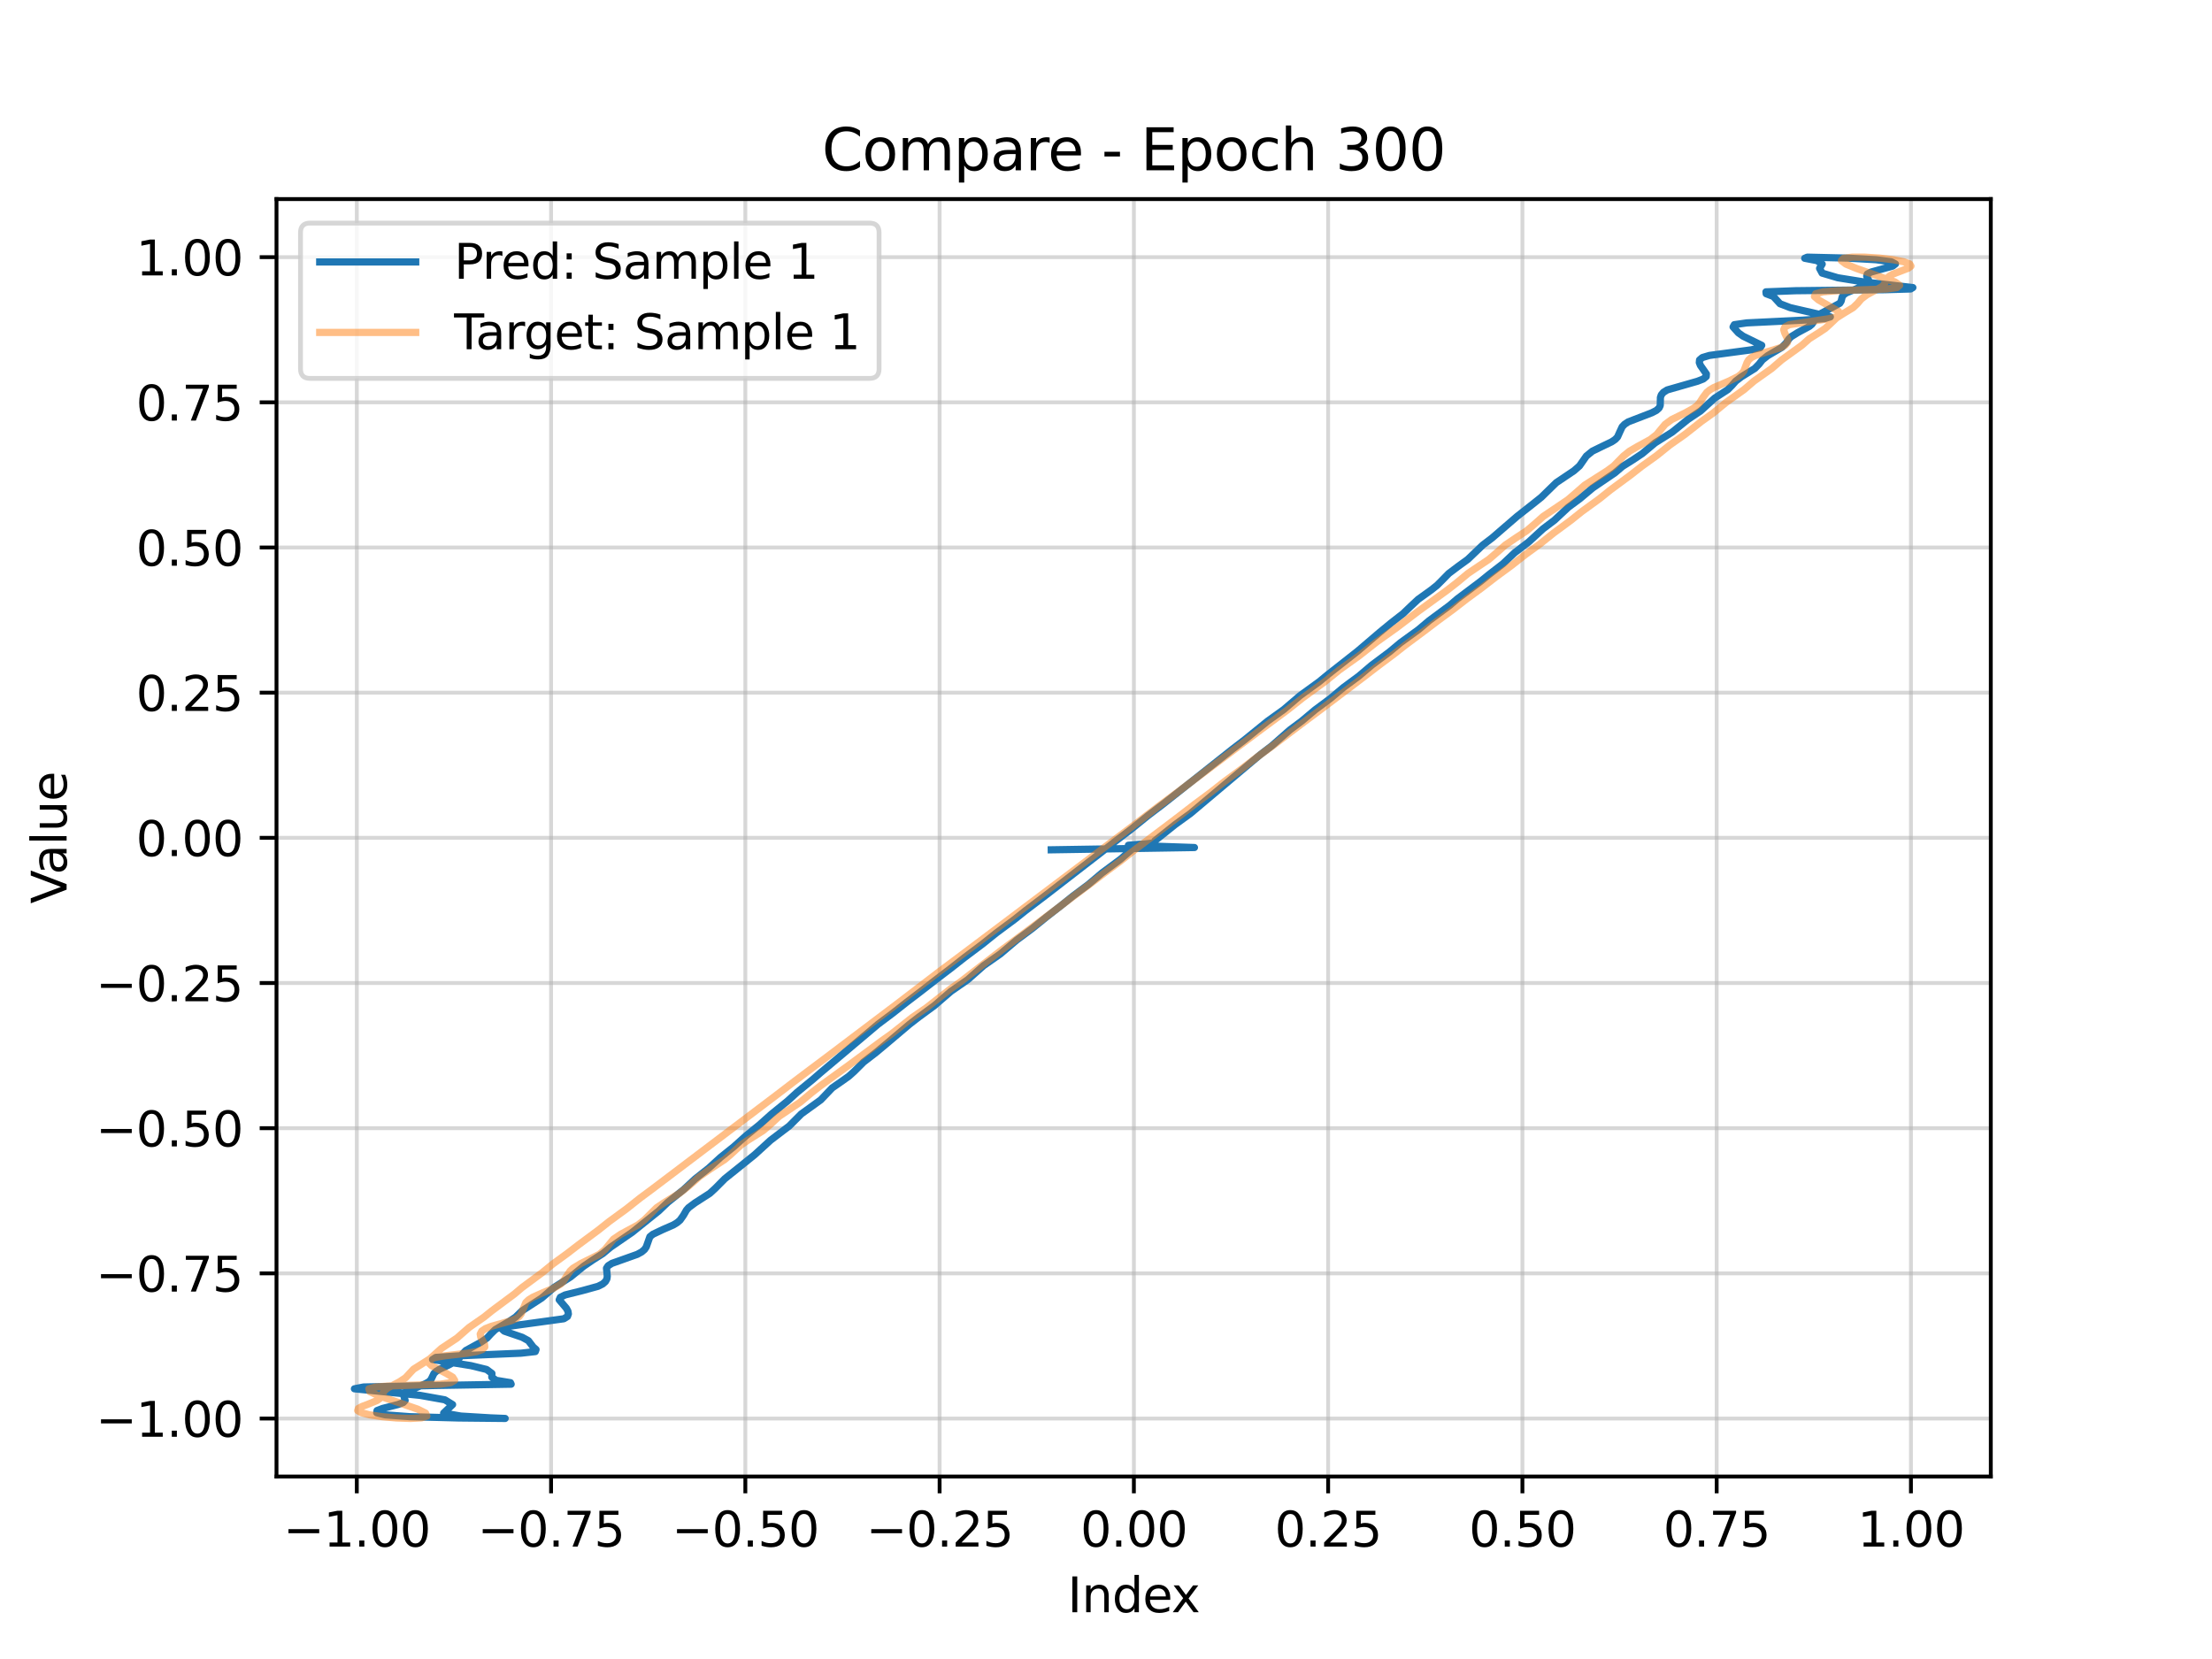 <?xml version="1.0" encoding="utf-8" standalone="no"?>
<!DOCTYPE svg PUBLIC "-//W3C//DTD SVG 1.1//EN"
  "http://www.w3.org/Graphics/SVG/1.1/DTD/svg11.dtd">
<svg xmlns:xlink="http://www.w3.org/1999/xlink" width="460.8pt" height="345.6pt" viewBox="0 0 460.8 345.6" xmlns="http://www.w3.org/2000/svg" version="1.1">
 <defs>
  <style type="text/css">*{stroke-linejoin: round; stroke-linecap: butt}</style>
 </defs>
 <g id="figure_1">
  <g id="patch_1">
   <path d="M 0 345.6 
L 460.8 345.6 
L 460.8 0 
L 0 0 
z
" style="fill: #ffffff"/>
  </g>
  <g id="axes_1">
   <g id="patch_2">
    <path d="M 57.6 307.584 
L 414.72 307.584 
L 414.72 41.472 
L 57.6 41.472 
z
" style="fill: #ffffff"/>
   </g>
   <g id="matplotlib.axis_1">
    <g id="xtick_1">
     <g id="line2d_1">
      <path d="M 74.329 307.584 
L 74.329 41.472 
" clip-path="url(#p2a558cb53e)" style="fill: none; stroke: #b0b0b0; stroke-opacity: 0.5; stroke-width: 0.8; stroke-linecap: square"/>
     </g>
     <g id="line2d_2">
      <defs>
       <path id="m9821b05ee2" d="M 0 0 
L 0 3.5 
" style="stroke: #000000; stroke-width: 0.8"/>
      </defs>
      <g>
       <use xlink:href="#m9821b05ee2" x="74.329" y="307.584" style="stroke: #000000; stroke-width: 0.8"/>
      </g>
     </g>
     <g id="text_1">
      <!-- −1.00 -->
      <g transform="translate(59.006 322.182) scale(0.1 -0.1)">
       <defs>
        <path id="DejaVuSans-2212" d="M 678 2272 
L 4684 2272 
L 4684 1741 
L 678 1741 
L 678 2272 
z
" transform="scale(0.016)"/>
        <path id="DejaVuSans-31" d="M 794 531 
L 1825 531 
L 1825 4091 
L 703 3866 
L 703 4441 
L 1819 4666 
L 2450 4666 
L 2450 531 
L 3481 531 
L 3481 0 
L 794 0 
L 794 531 
z
" transform="scale(0.016)"/>
        <path id="DejaVuSans-2e" d="M 684 794 
L 1344 794 
L 1344 0 
L 684 0 
L 684 794 
z
" transform="scale(0.016)"/>
        <path id="DejaVuSans-30" d="M 2034 4250 
Q 1547 4250 1301 3770 
Q 1056 3291 1056 2328 
Q 1056 1369 1301 889 
Q 1547 409 2034 409 
Q 2525 409 2770 889 
Q 3016 1369 3016 2328 
Q 3016 3291 2770 3770 
Q 2525 4250 2034 4250 
z
M 2034 4750 
Q 2819 4750 3233 4129 
Q 3647 3509 3647 2328 
Q 3647 1150 3233 529 
Q 2819 -91 2034 -91 
Q 1250 -91 836 529 
Q 422 1150 422 2328 
Q 422 3509 836 4129 
Q 1250 4750 2034 4750 
z
" transform="scale(0.016)"/>
       </defs>
       <use xlink:href="#DejaVuSans-2212"/>
       <use xlink:href="#DejaVuSans-31" transform="translate(83.789 0)"/>
       <use xlink:href="#DejaVuSans-2e" transform="translate(147.412 0)"/>
       <use xlink:href="#DejaVuSans-30" transform="translate(179.199 0)"/>
       <use xlink:href="#DejaVuSans-30" transform="translate(242.822 0)"/>
      </g>
     </g>
    </g>
    <g id="xtick_2">
     <g id="line2d_3">
      <path d="M 114.798 307.584 
L 114.798 41.472 
" clip-path="url(#p2a558cb53e)" style="fill: none; stroke: #b0b0b0; stroke-opacity: 0.5; stroke-width: 0.8; stroke-linecap: square"/>
     </g>
     <g id="line2d_4">
      <g>
       <use xlink:href="#m9821b05ee2" x="114.798" y="307.584" style="stroke: #000000; stroke-width: 0.8"/>
      </g>
     </g>
     <g id="text_2">
      <!-- −0.75 -->
      <g transform="translate(99.476 322.182) scale(0.1 -0.1)">
       <defs>
        <path id="DejaVuSans-37" d="M 525 4666 
L 3525 4666 
L 3525 4397 
L 1831 0 
L 1172 0 
L 2766 4134 
L 525 4134 
L 525 4666 
z
" transform="scale(0.016)"/>
        <path id="DejaVuSans-35" d="M 691 4666 
L 3169 4666 
L 3169 4134 
L 1269 4134 
L 1269 2991 
Q 1406 3038 1543 3061 
Q 1681 3084 1819 3084 
Q 2600 3084 3056 2656 
Q 3513 2228 3513 1497 
Q 3513 744 3044 326 
Q 2575 -91 1722 -91 
Q 1428 -91 1123 -41 
Q 819 9 494 109 
L 494 744 
Q 775 591 1075 516 
Q 1375 441 1709 441 
Q 2250 441 2565 725 
Q 2881 1009 2881 1497 
Q 2881 1984 2565 2268 
Q 2250 2553 1709 2553 
Q 1456 2553 1204 2497 
Q 953 2441 691 2322 
L 691 4666 
z
" transform="scale(0.016)"/>
       </defs>
       <use xlink:href="#DejaVuSans-2212"/>
       <use xlink:href="#DejaVuSans-30" transform="translate(83.789 0)"/>
       <use xlink:href="#DejaVuSans-2e" transform="translate(147.412 0)"/>
       <use xlink:href="#DejaVuSans-37" transform="translate(179.199 0)"/>
       <use xlink:href="#DejaVuSans-35" transform="translate(242.822 0)"/>
      </g>
     </g>
    </g>
    <g id="xtick_3">
     <g id="line2d_5">
      <path d="M 155.268 307.584 
L 155.268 41.472 
" clip-path="url(#p2a558cb53e)" style="fill: none; stroke: #b0b0b0; stroke-opacity: 0.5; stroke-width: 0.8; stroke-linecap: square"/>
     </g>
     <g id="line2d_6">
      <g>
       <use xlink:href="#m9821b05ee2" x="155.268" y="307.584" style="stroke: #000000; stroke-width: 0.8"/>
      </g>
     </g>
     <g id="text_3">
      <!-- −0.50 -->
      <g transform="translate(139.945 322.182) scale(0.1 -0.1)">
       <use xlink:href="#DejaVuSans-2212"/>
       <use xlink:href="#DejaVuSans-30" transform="translate(83.789 0)"/>
       <use xlink:href="#DejaVuSans-2e" transform="translate(147.412 0)"/>
       <use xlink:href="#DejaVuSans-35" transform="translate(179.199 0)"/>
       <use xlink:href="#DejaVuSans-30" transform="translate(242.822 0)"/>
      </g>
     </g>
    </g>
    <g id="xtick_4">
     <g id="line2d_7">
      <path d="M 195.737 307.584 
L 195.737 41.472 
" clip-path="url(#p2a558cb53e)" style="fill: none; stroke: #b0b0b0; stroke-opacity: 0.5; stroke-width: 0.8; stroke-linecap: square"/>
     </g>
     <g id="line2d_8">
      <g>
       <use xlink:href="#m9821b05ee2" x="195.737" y="307.584" style="stroke: #000000; stroke-width: 0.8"/>
      </g>
     </g>
     <g id="text_4">
      <!-- −0.25 -->
      <g transform="translate(180.415 322.182) scale(0.1 -0.1)">
       <defs>
        <path id="DejaVuSans-32" d="M 1228 531 
L 3431 531 
L 3431 0 
L 469 0 
L 469 531 
Q 828 903 1448 1529 
Q 2069 2156 2228 2338 
Q 2531 2678 2651 2914 
Q 2772 3150 2772 3378 
Q 2772 3750 2511 3984 
Q 2250 4219 1831 4219 
Q 1534 4219 1204 4116 
Q 875 4013 500 3803 
L 500 4441 
Q 881 4594 1212 4672 
Q 1544 4750 1819 4750 
Q 2544 4750 2975 4387 
Q 3406 4025 3406 3419 
Q 3406 3131 3298 2873 
Q 3191 2616 2906 2266 
Q 2828 2175 2409 1742 
Q 1991 1309 1228 531 
z
" transform="scale(0.016)"/>
       </defs>
       <use xlink:href="#DejaVuSans-2212"/>
       <use xlink:href="#DejaVuSans-30" transform="translate(83.789 0)"/>
       <use xlink:href="#DejaVuSans-2e" transform="translate(147.412 0)"/>
       <use xlink:href="#DejaVuSans-32" transform="translate(179.199 0)"/>
       <use xlink:href="#DejaVuSans-35" transform="translate(242.822 0)"/>
      </g>
     </g>
    </g>
    <g id="xtick_5">
     <g id="line2d_9">
      <path d="M 236.207 307.584 
L 236.207 41.472 
" clip-path="url(#p2a558cb53e)" style="fill: none; stroke: #b0b0b0; stroke-opacity: 0.5; stroke-width: 0.8; stroke-linecap: square"/>
     </g>
     <g id="line2d_10">
      <g>
       <use xlink:href="#m9821b05ee2" x="236.207" y="307.584" style="stroke: #000000; stroke-width: 0.8"/>
      </g>
     </g>
     <g id="text_5">
      <!-- 0.00 -->
      <g transform="translate(225.074 322.182) scale(0.1 -0.1)">
       <use xlink:href="#DejaVuSans-30"/>
       <use xlink:href="#DejaVuSans-2e" transform="translate(63.623 0)"/>
       <use xlink:href="#DejaVuSans-30" transform="translate(95.41 0)"/>
       <use xlink:href="#DejaVuSans-30" transform="translate(159.033 0)"/>
      </g>
     </g>
    </g>
    <g id="xtick_6">
     <g id="line2d_11">
      <path d="M 276.676 307.584 
L 276.676 41.472 
" clip-path="url(#p2a558cb53e)" style="fill: none; stroke: #b0b0b0; stroke-opacity: 0.5; stroke-width: 0.8; stroke-linecap: square"/>
     </g>
     <g id="line2d_12">
      <g>
       <use xlink:href="#m9821b05ee2" x="276.676" y="307.584" style="stroke: #000000; stroke-width: 0.8"/>
      </g>
     </g>
     <g id="text_6">
      <!-- 0.25 -->
      <g transform="translate(265.543 322.182) scale(0.1 -0.1)">
       <use xlink:href="#DejaVuSans-30"/>
       <use xlink:href="#DejaVuSans-2e" transform="translate(63.623 0)"/>
       <use xlink:href="#DejaVuSans-32" transform="translate(95.41 0)"/>
       <use xlink:href="#DejaVuSans-35" transform="translate(159.033 0)"/>
      </g>
     </g>
    </g>
    <g id="xtick_7">
     <g id="line2d_13">
      <path d="M 317.146 307.584 
L 317.146 41.472 
" clip-path="url(#p2a558cb53e)" style="fill: none; stroke: #b0b0b0; stroke-opacity: 0.5; stroke-width: 0.8; stroke-linecap: square"/>
     </g>
     <g id="line2d_14">
      <g>
       <use xlink:href="#m9821b05ee2" x="317.146" y="307.584" style="stroke: #000000; stroke-width: 0.8"/>
      </g>
     </g>
     <g id="text_7">
      <!-- 0.50 -->
      <g transform="translate(306.013 322.182) scale(0.1 -0.1)">
       <use xlink:href="#DejaVuSans-30"/>
       <use xlink:href="#DejaVuSans-2e" transform="translate(63.623 0)"/>
       <use xlink:href="#DejaVuSans-35" transform="translate(95.41 0)"/>
       <use xlink:href="#DejaVuSans-30" transform="translate(159.033 0)"/>
      </g>
     </g>
    </g>
    <g id="xtick_8">
     <g id="line2d_15">
      <path d="M 357.615 307.584 
L 357.615 41.472 
" clip-path="url(#p2a558cb53e)" style="fill: none; stroke: #b0b0b0; stroke-opacity: 0.5; stroke-width: 0.8; stroke-linecap: square"/>
     </g>
     <g id="line2d_16">
      <g>
       <use xlink:href="#m9821b05ee2" x="357.615" y="307.584" style="stroke: #000000; stroke-width: 0.8"/>
      </g>
     </g>
     <g id="text_8">
      <!-- 0.75 -->
      <g transform="translate(346.482 322.182) scale(0.1 -0.1)">
       <use xlink:href="#DejaVuSans-30"/>
       <use xlink:href="#DejaVuSans-2e" transform="translate(63.623 0)"/>
       <use xlink:href="#DejaVuSans-37" transform="translate(95.41 0)"/>
       <use xlink:href="#DejaVuSans-35" transform="translate(159.033 0)"/>
      </g>
     </g>
    </g>
    <g id="xtick_9">
     <g id="line2d_17">
      <path d="M 398.085 307.584 
L 398.085 41.472 
" clip-path="url(#p2a558cb53e)" style="fill: none; stroke: #b0b0b0; stroke-opacity: 0.5; stroke-width: 0.8; stroke-linecap: square"/>
     </g>
     <g id="line2d_18">
      <g>
       <use xlink:href="#m9821b05ee2" x="398.085" y="307.584" style="stroke: #000000; stroke-width: 0.8"/>
      </g>
     </g>
     <g id="text_9">
      <!-- 1.00 -->
      <g transform="translate(386.952 322.182) scale(0.1 -0.1)">
       <use xlink:href="#DejaVuSans-31"/>
       <use xlink:href="#DejaVuSans-2e" transform="translate(63.623 0)"/>
       <use xlink:href="#DejaVuSans-30" transform="translate(95.41 0)"/>
       <use xlink:href="#DejaVuSans-30" transform="translate(159.033 0)"/>
      </g>
     </g>
    </g>
    <g id="text_10">
     <!-- Index -->
     <g transform="translate(222.394 335.861) scale(0.1 -0.1)">
      <defs>
       <path id="DejaVuSans-49" d="M 628 4666 
L 1259 4666 
L 1259 0 
L 628 0 
L 628 4666 
z
" transform="scale(0.016)"/>
       <path id="DejaVuSans-6e" d="M 3513 2113 
L 3513 0 
L 2938 0 
L 2938 2094 
Q 2938 2591 2744 2837 
Q 2550 3084 2163 3084 
Q 1697 3084 1428 2787 
Q 1159 2491 1159 1978 
L 1159 0 
L 581 0 
L 581 3500 
L 1159 3500 
L 1159 2956 
Q 1366 3272 1645 3428 
Q 1925 3584 2291 3584 
Q 2894 3584 3203 3211 
Q 3513 2838 3513 2113 
z
" transform="scale(0.016)"/>
       <path id="DejaVuSans-64" d="M 2906 2969 
L 2906 4863 
L 3481 4863 
L 3481 0 
L 2906 0 
L 2906 525 
Q 2725 213 2448 61 
Q 2172 -91 1784 -91 
Q 1150 -91 751 415 
Q 353 922 353 1747 
Q 353 2572 751 3078 
Q 1150 3584 1784 3584 
Q 2172 3584 2448 3432 
Q 2725 3281 2906 2969 
z
M 947 1747 
Q 947 1113 1208 752 
Q 1469 391 1925 391 
Q 2381 391 2643 752 
Q 2906 1113 2906 1747 
Q 2906 2381 2643 2742 
Q 2381 3103 1925 3103 
Q 1469 3103 1208 2742 
Q 947 2381 947 1747 
z
" transform="scale(0.016)"/>
       <path id="DejaVuSans-65" d="M 3597 1894 
L 3597 1613 
L 953 1613 
Q 991 1019 1311 708 
Q 1631 397 2203 397 
Q 2534 397 2845 478 
Q 3156 559 3463 722 
L 3463 178 
Q 3153 47 2828 -22 
Q 2503 -91 2169 -91 
Q 1331 -91 842 396 
Q 353 884 353 1716 
Q 353 2575 817 3079 
Q 1281 3584 2069 3584 
Q 2775 3584 3186 3129 
Q 3597 2675 3597 1894 
z
M 3022 2063 
Q 3016 2534 2758 2815 
Q 2500 3097 2075 3097 
Q 1594 3097 1305 2825 
Q 1016 2553 972 2059 
L 3022 2063 
z
" transform="scale(0.016)"/>
       <path id="DejaVuSans-78" d="M 3513 3500 
L 2247 1797 
L 3578 0 
L 2900 0 
L 1881 1375 
L 863 0 
L 184 0 
L 1544 1831 
L 300 3500 
L 978 3500 
L 1906 2253 
L 2834 3500 
L 3513 3500 
z
" transform="scale(0.016)"/>
      </defs>
      <use xlink:href="#DejaVuSans-49"/>
      <use xlink:href="#DejaVuSans-6e" transform="translate(29.492 0)"/>
      <use xlink:href="#DejaVuSans-64" transform="translate(92.871 0)"/>
      <use xlink:href="#DejaVuSans-65" transform="translate(156.348 0)"/>
      <use xlink:href="#DejaVuSans-78" transform="translate(216.121 0)"/>
     </g>
    </g>
   </g>
   <g id="matplotlib.axis_2">
    <g id="ytick_1">
     <g id="line2d_19">
      <path d="M 57.6 295.506 
L 414.72 295.506 
" clip-path="url(#p2a558cb53e)" style="fill: none; stroke: #b0b0b0; stroke-opacity: 0.5; stroke-width: 0.8; stroke-linecap: square"/>
     </g>
     <g id="line2d_20">
      <defs>
       <path id="m2e97cf28c1" d="M 0 0 
L -3.5 0 
" style="stroke: #000000; stroke-width: 0.8"/>
      </defs>
      <g>
       <use xlink:href="#m2e97cf28c1" x="57.6" y="295.506" style="stroke: #000000; stroke-width: 0.8"/>
      </g>
     </g>
     <g id="text_11">
      <!-- −1.00 -->
      <g transform="translate(19.955 299.305) scale(0.1 -0.1)">
       <use xlink:href="#DejaVuSans-2212"/>
       <use xlink:href="#DejaVuSans-31" transform="translate(83.789 0)"/>
       <use xlink:href="#DejaVuSans-2e" transform="translate(147.412 0)"/>
       <use xlink:href="#DejaVuSans-30" transform="translate(179.199 0)"/>
       <use xlink:href="#DejaVuSans-30" transform="translate(242.822 0)"/>
      </g>
     </g>
    </g>
    <g id="ytick_2">
     <g id="line2d_21">
      <path d="M 57.6 265.263 
L 414.72 265.263 
" clip-path="url(#p2a558cb53e)" style="fill: none; stroke: #b0b0b0; stroke-opacity: 0.5; stroke-width: 0.8; stroke-linecap: square"/>
     </g>
     <g id="line2d_22">
      <g>
       <use xlink:href="#m2e97cf28c1" x="57.6" y="265.263" style="stroke: #000000; stroke-width: 0.8"/>
      </g>
     </g>
     <g id="text_12">
      <!-- −0.75 -->
      <g transform="translate(19.955 269.063) scale(0.1 -0.1)">
       <use xlink:href="#DejaVuSans-2212"/>
       <use xlink:href="#DejaVuSans-30" transform="translate(83.789 0)"/>
       <use xlink:href="#DejaVuSans-2e" transform="translate(147.412 0)"/>
       <use xlink:href="#DejaVuSans-37" transform="translate(179.199 0)"/>
       <use xlink:href="#DejaVuSans-35" transform="translate(242.822 0)"/>
      </g>
     </g>
    </g>
    <g id="ytick_3">
     <g id="line2d_23">
      <path d="M 57.6 235.021 
L 414.72 235.021 
" clip-path="url(#p2a558cb53e)" style="fill: none; stroke: #b0b0b0; stroke-opacity: 0.5; stroke-width: 0.8; stroke-linecap: square"/>
     </g>
     <g id="line2d_24">
      <g>
       <use xlink:href="#m2e97cf28c1" x="57.6" y="235.021" style="stroke: #000000; stroke-width: 0.8"/>
      </g>
     </g>
     <g id="text_13">
      <!-- −0.50 -->
      <g transform="translate(19.955 238.82) scale(0.1 -0.1)">
       <use xlink:href="#DejaVuSans-2212"/>
       <use xlink:href="#DejaVuSans-30" transform="translate(83.789 0)"/>
       <use xlink:href="#DejaVuSans-2e" transform="translate(147.412 0)"/>
       <use xlink:href="#DejaVuSans-35" transform="translate(179.199 0)"/>
       <use xlink:href="#DejaVuSans-30" transform="translate(242.822 0)"/>
      </g>
     </g>
    </g>
    <g id="ytick_4">
     <g id="line2d_25">
      <path d="M 57.6 204.779 
L 414.72 204.779 
" clip-path="url(#p2a558cb53e)" style="fill: none; stroke: #b0b0b0; stroke-opacity: 0.5; stroke-width: 0.8; stroke-linecap: square"/>
     </g>
     <g id="line2d_26">
      <g>
       <use xlink:href="#m2e97cf28c1" x="57.6" y="204.779" style="stroke: #000000; stroke-width: 0.8"/>
      </g>
     </g>
     <g id="text_14">
      <!-- −0.25 -->
      <g transform="translate(19.955 208.578) scale(0.1 -0.1)">
       <use xlink:href="#DejaVuSans-2212"/>
       <use xlink:href="#DejaVuSans-30" transform="translate(83.789 0)"/>
       <use xlink:href="#DejaVuSans-2e" transform="translate(147.412 0)"/>
       <use xlink:href="#DejaVuSans-32" transform="translate(179.199 0)"/>
       <use xlink:href="#DejaVuSans-35" transform="translate(242.822 0)"/>
      </g>
     </g>
    </g>
    <g id="ytick_5">
     <g id="line2d_27">
      <path d="M 57.6 174.537 
L 414.72 174.537 
" clip-path="url(#p2a558cb53e)" style="fill: none; stroke: #b0b0b0; stroke-opacity: 0.5; stroke-width: 0.8; stroke-linecap: square"/>
     </g>
     <g id="line2d_28">
      <g>
       <use xlink:href="#m2e97cf28c1" x="57.6" y="174.537" style="stroke: #000000; stroke-width: 0.8"/>
      </g>
     </g>
     <g id="text_15">
      <!-- 0.00 -->
      <g transform="translate(28.334 178.336) scale(0.1 -0.1)">
       <use xlink:href="#DejaVuSans-30"/>
       <use xlink:href="#DejaVuSans-2e" transform="translate(63.623 0)"/>
       <use xlink:href="#DejaVuSans-30" transform="translate(95.41 0)"/>
       <use xlink:href="#DejaVuSans-30" transform="translate(159.033 0)"/>
      </g>
     </g>
    </g>
    <g id="ytick_6">
     <g id="line2d_29">
      <path d="M 57.6 144.295 
L 414.72 144.295 
" clip-path="url(#p2a558cb53e)" style="fill: none; stroke: #b0b0b0; stroke-opacity: 0.5; stroke-width: 0.8; stroke-linecap: square"/>
     </g>
     <g id="line2d_30">
      <g>
       <use xlink:href="#m2e97cf28c1" x="57.6" y="144.295" style="stroke: #000000; stroke-width: 0.8"/>
      </g>
     </g>
     <g id="text_16">
      <!-- 0.25 -->
      <g transform="translate(28.334 148.094) scale(0.1 -0.1)">
       <use xlink:href="#DejaVuSans-30"/>
       <use xlink:href="#DejaVuSans-2e" transform="translate(63.623 0)"/>
       <use xlink:href="#DejaVuSans-32" transform="translate(95.41 0)"/>
       <use xlink:href="#DejaVuSans-35" transform="translate(159.033 0)"/>
      </g>
     </g>
    </g>
    <g id="ytick_7">
     <g id="line2d_31">
      <path d="M 57.6 114.052 
L 414.72 114.052 
" clip-path="url(#p2a558cb53e)" style="fill: none; stroke: #b0b0b0; stroke-opacity: 0.5; stroke-width: 0.8; stroke-linecap: square"/>
     </g>
     <g id="line2d_32">
      <g>
       <use xlink:href="#m2e97cf28c1" x="57.6" y="114.052" style="stroke: #000000; stroke-width: 0.8"/>
      </g>
     </g>
     <g id="text_17">
      <!-- 0.50 -->
      <g transform="translate(28.334 117.852) scale(0.1 -0.1)">
       <use xlink:href="#DejaVuSans-30"/>
       <use xlink:href="#DejaVuSans-2e" transform="translate(63.623 0)"/>
       <use xlink:href="#DejaVuSans-35" transform="translate(95.41 0)"/>
       <use xlink:href="#DejaVuSans-30" transform="translate(159.033 0)"/>
      </g>
     </g>
    </g>
    <g id="ytick_8">
     <g id="line2d_33">
      <path d="M 57.6 83.81 
L 414.72 83.81 
" clip-path="url(#p2a558cb53e)" style="fill: none; stroke: #b0b0b0; stroke-opacity: 0.5; stroke-width: 0.8; stroke-linecap: square"/>
     </g>
     <g id="line2d_34">
      <g>
       <use xlink:href="#m2e97cf28c1" x="57.6" y="83.81" style="stroke: #000000; stroke-width: 0.8"/>
      </g>
     </g>
     <g id="text_18">
      <!-- 0.75 -->
      <g transform="translate(28.334 87.609) scale(0.1 -0.1)">
       <use xlink:href="#DejaVuSans-30"/>
       <use xlink:href="#DejaVuSans-2e" transform="translate(63.623 0)"/>
       <use xlink:href="#DejaVuSans-37" transform="translate(95.41 0)"/>
       <use xlink:href="#DejaVuSans-35" transform="translate(159.033 0)"/>
      </g>
     </g>
    </g>
    <g id="ytick_9">
     <g id="line2d_35">
      <path d="M 57.6 53.568 
L 414.72 53.568 
" clip-path="url(#p2a558cb53e)" style="fill: none; stroke: #b0b0b0; stroke-opacity: 0.5; stroke-width: 0.8; stroke-linecap: square"/>
     </g>
     <g id="line2d_36">
      <g>
       <use xlink:href="#m2e97cf28c1" x="57.6" y="53.568" style="stroke: #000000; stroke-width: 0.8"/>
      </g>
     </g>
     <g id="text_19">
      <!-- 1.00 -->
      <g transform="translate(28.334 57.367) scale(0.1 -0.1)">
       <use xlink:href="#DejaVuSans-31"/>
       <use xlink:href="#DejaVuSans-2e" transform="translate(63.623 0)"/>
       <use xlink:href="#DejaVuSans-30" transform="translate(95.41 0)"/>
       <use xlink:href="#DejaVuSans-30" transform="translate(159.033 0)"/>
      </g>
     </g>
    </g>
    <g id="text_20">
     <!-- Value -->
     <g transform="translate(13.875 188.259) rotate(-90) scale(0.1 -0.1)">
      <defs>
       <path id="DejaVuSans-56" d="M 1831 0 
L 50 4666 
L 709 4666 
L 2188 738 
L 3669 4666 
L 4325 4666 
L 2547 0 
L 1831 0 
z
" transform="scale(0.016)"/>
       <path id="DejaVuSans-61" d="M 2194 1759 
Q 1497 1759 1228 1600 
Q 959 1441 959 1056 
Q 959 750 1161 570 
Q 1363 391 1709 391 
Q 2188 391 2477 730 
Q 2766 1069 2766 1631 
L 2766 1759 
L 2194 1759 
z
M 3341 1997 
L 3341 0 
L 2766 0 
L 2766 531 
Q 2569 213 2275 61 
Q 1981 -91 1556 -91 
Q 1019 -91 701 211 
Q 384 513 384 1019 
Q 384 1609 779 1909 
Q 1175 2209 1959 2209 
L 2766 2209 
L 2766 2266 
Q 2766 2663 2505 2880 
Q 2244 3097 1772 3097 
Q 1472 3097 1187 3025 
Q 903 2953 641 2809 
L 641 3341 
Q 956 3463 1253 3523 
Q 1550 3584 1831 3584 
Q 2591 3584 2966 3190 
Q 3341 2797 3341 1997 
z
" transform="scale(0.016)"/>
       <path id="DejaVuSans-6c" d="M 603 4863 
L 1178 4863 
L 1178 0 
L 603 0 
L 603 4863 
z
" transform="scale(0.016)"/>
       <path id="DejaVuSans-75" d="M 544 1381 
L 544 3500 
L 1119 3500 
L 1119 1403 
Q 1119 906 1312 657 
Q 1506 409 1894 409 
Q 2359 409 2629 706 
Q 2900 1003 2900 1516 
L 2900 3500 
L 3475 3500 
L 3475 0 
L 2900 0 
L 2900 538 
Q 2691 219 2414 64 
Q 2138 -91 1772 -91 
Q 1169 -91 856 284 
Q 544 659 544 1381 
z
M 1991 3584 
L 1991 3584 
z
" transform="scale(0.016)"/>
      </defs>
      <use xlink:href="#DejaVuSans-56"/>
      <use xlink:href="#DejaVuSans-61" transform="translate(60.658 0)"/>
      <use xlink:href="#DejaVuSans-6c" transform="translate(121.938 0)"/>
      <use xlink:href="#DejaVuSans-75" transform="translate(149.721 0)"/>
      <use xlink:href="#DejaVuSans-65" transform="translate(213.1 0)"/>
     </g>
    </g>
   </g>
   <g id="line2d_37">
    <path d="M 218.994 177.03 
L 248.822 176.555 
L 235.061 176.082 
L 240.524 175.608 
L 240.59 175.133 
L 242.392 173.703 
L 244.761 171.803 
L 248.018 169.438 
L 260.856 158.617 
L 262.531 157.217 
L 264.966 155.35 
L 268.682 152.074 
L 271.184 150.205 
L 273.969 147.866 
L 277.109 145.533 
L 279.89 143.199 
L 283.04 140.874 
L 285.778 138.549 
L 289.492 135.772 
L 291.703 133.923 
L 295.502 131.161 
L 297.679 129.32 
L 302.008 126.11 
L 303.62 124.735 
L 308.484 121.078 
L 310.161 119.711 
L 313.102 117.437 
L 315.51 115.16 
L 318.462 112.897 
L 321.42 110.182 
L 323.804 108.38 
L 326.7 105.677 
L 329.123 103.886 
L 331.803 101.637 
L 336.405 98.509 
L 337.987 97.166 
L 340.104 95.838 
L 342.112 94.498 
L 344.786 92.264 
L 348.312 90.047 
L 351.628 87.375 
L 354.27 85.602 
L 357.201 82.936 
L 359.928 81.17 
L 360.811 80.275 
L 361.594 79.385 
L 362.737 78.509 
L 365.565 76.753 
L 366.437 75.86 
L 367.134 74.974 
L 368.227 74.103 
L 371.2 72.361 
L 372.067 71.47 
L 372.679 70.585 
L 373.113 70.15 
L 374.499 69.29 
L 376.928 67.989 
L 377.458 67.546 
L 378.047 66.655 
L 378.284 66.215 
L 378.652 65.781 
L 379.243 65.354 
L 383.252 63.192 
L 383.539 62.745 
L 383.759 61.86 
L 384.033 61.43 
L 384.631 61.007 
L 386.705 60.169 
L 388.686 59.302 
L 389.188 58.854 
L 389.288 58.401 
L 388.865 57.515 
L 388.987 57.092 
L 389.748 56.682 
L 394.285 55.43 
L 394.854 54.981 
L 393.991 54.529 
L 390.838 54.109 
L 384.947 53.769 
L 376.496 53.568 
L 375.953 53.805 
L 378.524 54.296 
L 379.597 55.017 
L 379.051 55.912 
L 379.581 56.895 
L 382.853 57.866 
L 388.272 58.732 
L 398.487 59.907 
L 398.019 60.198 
L 392.716 60.348 
L 374.014 60.562 
L 367.879 60.796 
L 367.926 61.191 
L 369.424 61.759 
L 370.814 63.276 
L 372.946 64.091 
L 381.297 66.006 
L 380.041 66.393 
L 375.578 66.694 
L 363.881 67.263 
L 361.289 67.636 
L 361.031 68.11 
L 362.139 69.339 
L 363.114 70.031 
L 367.003 71.937 
L 366.687 72.435 
L 364.877 72.868 
L 356.108 74.042 
L 354.627 74.485 
L 354.047 74.982 
L 353.996 75.531 
L 354.226 76.117 
L 355.471 77.902 
L 355.433 78.446 
L 354.825 78.951 
L 353.614 79.423 
L 347.311 81.231 
L 346.517 81.729 
L 346.08 82.254 
L 345.893 82.802 
L 345.859 84.472 
L 345.614 85.002 
L 345.04 85.507 
L 344.101 85.992 
L 339.188 87.884 
L 338.43 88.386 
L 337.931 88.906 
L 337.434 89.976 
L 336.959 91.036 
L 336.471 91.548 
L 335.734 92.045 
L 333.711 93.014 
L 331.718 93.987 
L 330.478 94.996 
L 329.753 96.032 
L 329.031 97.064 
L 327.881 98.071 
L 324.196 100.548 
L 322.635 102.069 
L 321.082 103.588 
L 319.204 105.086 
L 316.038 107.576 
L 310.84 112.062 
L 308.891 113.546 
L 307.32 115.047 
L 305.769 116.533 
L 303.753 117.994 
L 301.802 119.467 
L 300.34 120.96 
L 299.353 121.946 
L 298.121 122.919 
L 295.422 124.859 
L 293.841 126.338 
L 292.301 127.815 
L 289.804 129.759 
L 287.43 131.712 
L 282.832 135.64 
L 276.613 140.535 
L 274.837 141.998 
L 270.829 144.909 
L 267.41 147.829 
L 264.058 150.235 
L 259.3 154.097 
L 256.796 156.019 
L 251.951 159.866 
L 242.278 167.52 
L 239.153 169.9 
L 235.629 172.751 
L 232.523 175.119 
L 228.902 177.955 
L 225.238 180.782 
L 217.969 186.409 
L 213.663 189.68 
L 211.321 191.545 
L 207.561 194.34 
L 204.654 196.671 
L 200.937 199.464 
L 197.973 201.793 
L 194.922 204.119 
L 191.94 206.439 
L 188.903 208.76 
L 185.97 211.07 
L 182.903 213.375 
L 170.949 223.456 
L 169.377 224.821 
L 166.049 227.553 
L 164.053 229.373 
L 160.703 232.092 
L 158.175 234.354 
L 155.395 236.61 
L 152.892 238.861 
L 150.098 241.105 
L 147.645 243.346 
L 144.824 245.579 
L 142.423 247.812 
L 139.087 250.484 
L 137.226 252.265 
L 133.35 255.374 
L 131.7 256.707 
L 127.189 259.811 
L 125.585 261.141 
L 123.513 262.461 
L 121.563 263.792 
L 118.863 266.005 
L 115.405 268.207 
L 112.833 270.416 
L 108.773 273.049 
L 107.421 274.371 
L 106.128 275.237 
L 103.164 276.981 
L 102.256 277.867 
L 101.454 278.743 
L 100.196 279.603 
L 97.038 281.336 
L 96.187 282.221 
L 95.546 283.095 
L 95.038 283.523 
L 93.432 284.371 
L 91.582 285.231 
L 90.87 285.67 
L 90.4 286.114 
L 89.976 286.999 
L 89.762 287.431 
L 89.33 287.856 
L 88.573 288.274 
L 84.557 289.988 
L 84.178 290.437 
L 84.149 290.886 
L 84.395 291.755 
L 84.014 292.169 
L 82.962 292.575 
L 79.693 293.406 
L 78.543 293.847 
L 78.471 294.298 
L 80.238 294.736 
L 85.353 295.118 
L 95.509 295.389 
L 105.23 295.488 
L 102.158 295.365 
L 96.011 294.993 
L 92.417 294.374 
L 94.283 292.596 
L 92.67 291.605 
L 87.481 290.677 
L 73.833 289.312 
L 75.741 288.935 
L 90.726 288.621 
L 106.486 288.352 
L 106.341 288.035 
L 103.345 287.544 
L 102.446 286.887 
L 102.479 286.111 
L 101.369 285.286 
L 98.109 284.489 
L 90.107 283.209 
L 90.796 282.77 
L 95.681 282.439 
L 108.539 281.892 
L 111.513 281.56 
L 111.669 281.132 
L 111.067 280.598 
L 110.07 279.284 
L 108.79 278.583 
L 105.04 277.301 
L 104.471 276.77 
L 105.877 276.312 
L 117.463 274.721 
L 118.214 274.247 
L 118.403 273.717 
L 118.313 273.141 
L 117.988 272.537 
L 116.49 270.772 
L 116.727 270.249 
L 117.716 269.764 
L 121.297 268.867 
L 124.57 267.965 
L 125.547 267.48 
L 126.129 266.965 
L 126.426 266.423 
L 126.505 265.864 
L 126.341 264.198 
L 126.68 263.681 
L 127.462 263.187 
L 130.103 262.247 
L 132.755 261.303 
L 133.663 260.807 
L 134.269 260.292 
L 134.627 259.76 
L 135.382 257.626 
L 136.006 257.123 
L 138.048 256.15 
L 140.27 255.182 
L 141.079 254.686 
L 141.674 254.178 
L 142.402 253.14 
L 142.996 252.099 
L 143.44 251.588 
L 144.779 250.586 
L 147.862 248.602 
L 148.969 247.589 
L 150.988 245.554 
L 153.491 243.549 
L 157.22 240.545 
L 160.514 237.537 
L 164.425 234.559 
L 166.911 232.064 
L 170.985 229.12 
L 173.357 226.635 
L 175.451 225.18 
L 176.822 224.205 
L 177.924 223.217 
L 179.909 221.239 
L 182.45 219.286 
L 184.796 217.326 
L 189.447 213.384 
L 191.342 211.918 
L 194.677 209.465 
L 198.089 206.517 
L 201.597 204.087 
L 204.911 201.151 
L 208.365 198.738 
L 211.801 195.826 
L 215.044 193.416 
L 218.024 191.002 
L 221.118 188.591 
L 223.507 186.669 
L 226.713 184.269 
L 229.551 181.868 
L 233.414 179.003 
L 235.622 177.089 
L 235.622 177.089 
" clip-path="url(#p2a558cb53e)" style="fill: none; stroke: #1f77b4; stroke-width: 1.5; stroke-linecap: square"/>
   </g>
   <g id="line2d_38">
    <path d="M 236.387 177.03 
L 240.149 174.18 
L 243.314 171.803 
L 245.798 169.913 
L 248.865 167.546 
L 252.048 165.194 
L 255.049 162.837 
L 258.871 160.029 
L 261.925 157.682 
L 265.125 155.35 
L 268.817 152.539 
L 271.921 150.205 
L 275.052 147.866 
L 278.143 145.533 
L 281.222 143.199 
L 284.292 140.874 
L 286.7 139.011 
L 290.408 136.237 
L 292.764 134.383 
L 297.085 131.161 
L 299.503 129.32 
L 302.617 127.032 
L 305.583 124.735 
L 308.685 122.456 
L 311.644 120.165 
L 314.748 117.894 
L 317.654 115.612 
L 320.756 113.352 
L 323.593 111.081 
L 327.255 108.38 
L 329.515 106.571 
L 333.214 103.886 
L 335.454 102.084 
L 339.684 98.959 
L 341.974 97.166 
L 345.068 94.947 
L 347.856 92.706 
L 351.004 90.494 
L 354.401 87.816 
L 356.878 86.049 
L 359.6 83.815 
L 363.306 81.17 
L 365.388 79.385 
L 369.103 76.753 
L 371.155 74.974 
L 375.385 71.916 
L 376.883 70.585 
L 378.927 69.29 
L 380.223 68.428 
L 381.193 67.546 
L 382.591 66.215 
L 383.943 65.354 
L 386.059 64.073 
L 386.974 63.192 
L 387.719 62.299 
L 388.871 61.43 
L 392 59.741 
L 392.467 59.302 
L 392.926 58.401 
L 393.163 57.953 
L 393.606 57.515 
L 394.352 57.092 
L 397.556 55.861 
L 398.085 55.43 
L 397.822 54.981 
L 396.591 54.529 
L 394.42 54.109 
L 391.574 53.769 
L 388.519 53.57 
L 385.831 53.568 
L 384.06 53.805 
L 383.593 54.296 
L 384.545 55.017 
L 386.71 55.912 
L 394.742 58.732 
L 395.728 59.423 
L 395.161 59.907 
L 393.084 60.198 
L 386.13 60.439 
L 382.566 60.562 
L 379.801 60.796 
L 378.239 61.191 
L 377.98 61.759 
L 378.816 62.474 
L 382.982 64.849 
L 383.261 65.494 
L 382.556 66.006 
L 380.965 66.393 
L 372.736 67.636 
L 371.837 68.11 
L 371.581 68.685 
L 371.779 69.339 
L 372.423 70.719 
L 372.361 71.363 
L 371.854 71.937 
L 370.911 72.435 
L 368.235 73.259 
L 365.707 74.042 
L 364.835 74.485 
L 364.267 74.982 
L 363.941 75.531 
L 363.26 77.323 
L 362.772 77.902 
L 362.063 78.446 
L 360.098 79.423 
L 356.96 80.762 
L 356.17 81.231 
L 355.562 81.729 
L 354.76 82.802 
L 354.048 83.923 
L 353.541 84.472 
L 352.874 85.002 
L 351.104 85.992 
L 348.237 87.399 
L 346.889 88.386 
L 346.009 89.438 
L 345.127 90.511 
L 343.81 91.548 
L 341.126 93.014 
L 339.459 93.987 
L 338.209 94.996 
L 336.179 97.064 
L 334.818 98.071 
L 330.14 101.053 
L 328.399 102.577 
L 326.642 104.09 
L 324.445 105.582 
L 321.482 107.576 
L 319.781 109.085 
L 318.02 110.583 
L 315.771 112.062 
L 313.577 113.546 
L 311.881 115.047 
L 310.15 116.533 
L 307.968 117.994 
L 305.797 119.467 
L 303.397 121.455 
L 301.514 122.919 
L 295.464 127.324 
L 290.987 130.733 
L 286.854 133.68 
L 283.124 136.614 
L 279.02 139.55 
L 275.994 141.998 
L 271.342 145.399 
L 268.282 147.829 
L 263.075 151.691 
L 256.649 156.501 
L 245.173 165.135 
L 241.333 167.995 
L 236.963 171.33 
L 208.902 192.473 
L 200.227 198.997 
L 195.868 202.257 
L 186.751 209.224 
L 172.155 220.256 
L 169.106 222.541 
L 165.473 225.275 
L 161.899 228.01 
L 135.732 247.812 
L 133.333 249.589 
L 130.517 251.822 
L 126.883 254.48 
L 124.636 256.264 
L 120.457 259.364 
L 118.145 261.141 
L 115.123 263.346 
L 112.937 265.126 
L 108.771 268.207 
L 107.196 269.54 
L 102.484 273.049 
L 100.837 274.371 
L 97.713 276.54 
L 95.199 278.743 
L 91.963 280.896 
L 89.526 283.095 
L 86.145 285.231 
L 85.318 286.114 
L 84.508 286.999 
L 83.215 287.856 
L 80.821 289.114 
L 80.257 289.546 
L 79.891 289.988 
L 79.138 291.327 
L 78.546 291.755 
L 76.544 292.575 
L 75.44 292.984 
L 74.653 293.406 
L 74.514 293.847 
L 75.273 294.298 
L 77.009 294.736 
L 79.573 295.118 
L 82.592 295.389 
L 85.531 295.488 
L 87.806 295.365 
L 88.933 294.993 
L 88.652 294.374 
L 87.011 293.551 
L 81.36 291.605 
L 78.69 290.677 
L 77.034 289.896 
L 76.846 289.312 
L 78.255 288.935 
L 81.036 288.728 
L 91.695 288.352 
L 93.867 288.035 
L 94.71 287.544 
L 94.297 286.887 
L 92.988 286.111 
L 89.893 284.489 
L 89.173 283.783 
L 89.434 283.209 
L 90.685 282.77 
L 92.698 282.439 
L 97.402 281.892 
L 99.279 281.56 
L 100.486 281.132 
L 100.987 280.598 
L 100.918 279.971 
L 100.158 278.583 
L 100.037 277.911 
L 100.347 277.301 
L 101.13 276.77 
L 102.308 276.312 
L 106.442 275.143 
L 107.455 274.721 
L 108.149 274.247 
L 108.559 273.717 
L 109.544 271.334 
L 110.145 270.772 
L 110.966 270.249 
L 113.065 269.308 
L 115.21 268.424 
L 116.801 267.48 
L 117.326 266.965 
L 118.031 265.864 
L 118.798 264.739 
L 119.382 264.198 
L 121.053 263.187 
L 124.87 261.303 
L 126.044 260.292 
L 127.795 258.146 
L 129.297 257.123 
L 132.901 255.182 
L 134.195 254.178 
L 136.796 251.588 
L 138.284 250.586 
L 141.51 248.602 
L 143.449 247.08 
L 145.759 245.05 
L 147.916 243.549 
L 150.965 241.552 
L 152.162 240.545 
L 154.346 238.53 
L 155.787 237.537 
L 158.917 235.561 
L 160.122 234.559 
L 162.3 232.556 
L 164.482 231.089 
L 166.688 229.618 
L 169.074 227.62 
L 170.97 226.148 
L 177.059 221.731 
L 183.673 216.834 
L 185.746 215.356 
L 190.104 211.918 
L 192.966 209.959 
L 197.967 206.034 
L 200.041 204.578 
L 205.711 200.19 
L 208.851 197.763 
L 212.132 195.345 
L 220.479 189.074 
L 223.67 186.669 
L 226.888 184.269 
L 230.038 181.868 
L 233.25 179.483 
L 236.306 177.089 
L 236.306 177.089 
" clip-path="url(#p2a558cb53e)" style="fill: none; stroke: #ff7f0e; stroke-opacity: 0.5; stroke-width: 1.5; stroke-linecap: square"/>
   </g>
   <g id="patch_3">
    <path d="M 57.6 307.584 
L 57.6 41.472 
" style="fill: none; stroke: #000000; stroke-width: 0.8; stroke-linejoin: miter; stroke-linecap: square"/>
   </g>
   <g id="patch_4">
    <path d="M 414.72 307.584 
L 414.72 41.472 
" style="fill: none; stroke: #000000; stroke-width: 0.8; stroke-linejoin: miter; stroke-linecap: square"/>
   </g>
   <g id="patch_5">
    <path d="M 57.6 307.584 
L 414.72 307.584 
" style="fill: none; stroke: #000000; stroke-width: 0.8; stroke-linejoin: miter; stroke-linecap: square"/>
   </g>
   <g id="patch_6">
    <path d="M 57.6 41.472 
L 414.72 41.472 
" style="fill: none; stroke: #000000; stroke-width: 0.8; stroke-linejoin: miter; stroke-linecap: square"/>
   </g>
   <g id="text_21">
    <!-- Compare - Epoch 300 -->
    <g transform="translate(171.234 35.472) scale(0.12 -0.12)">
     <defs>
      <path id="DejaVuSans-43" d="M 4122 4306 
L 4122 3641 
Q 3803 3938 3442 4084 
Q 3081 4231 2675 4231 
Q 1875 4231 1450 3742 
Q 1025 3253 1025 2328 
Q 1025 1406 1450 917 
Q 1875 428 2675 428 
Q 3081 428 3442 575 
Q 3803 722 4122 1019 
L 4122 359 
Q 3791 134 3420 21 
Q 3050 -91 2638 -91 
Q 1578 -91 968 557 
Q 359 1206 359 2328 
Q 359 3453 968 4101 
Q 1578 4750 2638 4750 
Q 3056 4750 3426 4639 
Q 3797 4528 4122 4306 
z
" transform="scale(0.016)"/>
      <path id="DejaVuSans-6f" d="M 1959 3097 
Q 1497 3097 1228 2736 
Q 959 2375 959 1747 
Q 959 1119 1226 758 
Q 1494 397 1959 397 
Q 2419 397 2687 759 
Q 2956 1122 2956 1747 
Q 2956 2369 2687 2733 
Q 2419 3097 1959 3097 
z
M 1959 3584 
Q 2709 3584 3137 3096 
Q 3566 2609 3566 1747 
Q 3566 888 3137 398 
Q 2709 -91 1959 -91 
Q 1206 -91 779 398 
Q 353 888 353 1747 
Q 353 2609 779 3096 
Q 1206 3584 1959 3584 
z
" transform="scale(0.016)"/>
      <path id="DejaVuSans-6d" d="M 3328 2828 
Q 3544 3216 3844 3400 
Q 4144 3584 4550 3584 
Q 5097 3584 5394 3201 
Q 5691 2819 5691 2113 
L 5691 0 
L 5113 0 
L 5113 2094 
Q 5113 2597 4934 2840 
Q 4756 3084 4391 3084 
Q 3944 3084 3684 2787 
Q 3425 2491 3425 1978 
L 3425 0 
L 2847 0 
L 2847 2094 
Q 2847 2600 2669 2842 
Q 2491 3084 2119 3084 
Q 1678 3084 1418 2786 
Q 1159 2488 1159 1978 
L 1159 0 
L 581 0 
L 581 3500 
L 1159 3500 
L 1159 2956 
Q 1356 3278 1631 3431 
Q 1906 3584 2284 3584 
Q 2666 3584 2933 3390 
Q 3200 3197 3328 2828 
z
" transform="scale(0.016)"/>
      <path id="DejaVuSans-70" d="M 1159 525 
L 1159 -1331 
L 581 -1331 
L 581 3500 
L 1159 3500 
L 1159 2969 
Q 1341 3281 1617 3432 
Q 1894 3584 2278 3584 
Q 2916 3584 3314 3078 
Q 3713 2572 3713 1747 
Q 3713 922 3314 415 
Q 2916 -91 2278 -91 
Q 1894 -91 1617 61 
Q 1341 213 1159 525 
z
M 3116 1747 
Q 3116 2381 2855 2742 
Q 2594 3103 2138 3103 
Q 1681 3103 1420 2742 
Q 1159 2381 1159 1747 
Q 1159 1113 1420 752 
Q 1681 391 2138 391 
Q 2594 391 2855 752 
Q 3116 1113 3116 1747 
z
" transform="scale(0.016)"/>
      <path id="DejaVuSans-72" d="M 2631 2963 
Q 2534 3019 2420 3045 
Q 2306 3072 2169 3072 
Q 1681 3072 1420 2755 
Q 1159 2438 1159 1844 
L 1159 0 
L 581 0 
L 581 3500 
L 1159 3500 
L 1159 2956 
Q 1341 3275 1631 3429 
Q 1922 3584 2338 3584 
Q 2397 3584 2469 3576 
Q 2541 3569 2628 3553 
L 2631 2963 
z
" transform="scale(0.016)"/>
      <path id="DejaVuSans-20" transform="scale(0.016)"/>
      <path id="DejaVuSans-2d" d="M 313 2009 
L 1997 2009 
L 1997 1497 
L 313 1497 
L 313 2009 
z
" transform="scale(0.016)"/>
      <path id="DejaVuSans-45" d="M 628 4666 
L 3578 4666 
L 3578 4134 
L 1259 4134 
L 1259 2753 
L 3481 2753 
L 3481 2222 
L 1259 2222 
L 1259 531 
L 3634 531 
L 3634 0 
L 628 0 
L 628 4666 
z
" transform="scale(0.016)"/>
      <path id="DejaVuSans-63" d="M 3122 3366 
L 3122 2828 
Q 2878 2963 2633 3030 
Q 2388 3097 2138 3097 
Q 1578 3097 1268 2742 
Q 959 2388 959 1747 
Q 959 1106 1268 751 
Q 1578 397 2138 397 
Q 2388 397 2633 464 
Q 2878 531 3122 666 
L 3122 134 
Q 2881 22 2623 -34 
Q 2366 -91 2075 -91 
Q 1284 -91 818 406 
Q 353 903 353 1747 
Q 353 2603 823 3093 
Q 1294 3584 2113 3584 
Q 2378 3584 2631 3529 
Q 2884 3475 3122 3366 
z
" transform="scale(0.016)"/>
      <path id="DejaVuSans-68" d="M 3513 2113 
L 3513 0 
L 2938 0 
L 2938 2094 
Q 2938 2591 2744 2837 
Q 2550 3084 2163 3084 
Q 1697 3084 1428 2787 
Q 1159 2491 1159 1978 
L 1159 0 
L 581 0 
L 581 4863 
L 1159 4863 
L 1159 2956 
Q 1366 3272 1645 3428 
Q 1925 3584 2291 3584 
Q 2894 3584 3203 3211 
Q 3513 2838 3513 2113 
z
" transform="scale(0.016)"/>
      <path id="DejaVuSans-33" d="M 2597 2516 
Q 3050 2419 3304 2112 
Q 3559 1806 3559 1356 
Q 3559 666 3084 287 
Q 2609 -91 1734 -91 
Q 1441 -91 1130 -33 
Q 819 25 488 141 
L 488 750 
Q 750 597 1062 519 
Q 1375 441 1716 441 
Q 2309 441 2620 675 
Q 2931 909 2931 1356 
Q 2931 1769 2642 2001 
Q 2353 2234 1838 2234 
L 1294 2234 
L 1294 2753 
L 1863 2753 
Q 2328 2753 2575 2939 
Q 2822 3125 2822 3475 
Q 2822 3834 2567 4026 
Q 2313 4219 1838 4219 
Q 1578 4219 1281 4162 
Q 984 4106 628 3988 
L 628 4550 
Q 988 4650 1302 4700 
Q 1616 4750 1894 4750 
Q 2613 4750 3031 4423 
Q 3450 4097 3450 3541 
Q 3450 3153 3228 2886 
Q 3006 2619 2597 2516 
z
" transform="scale(0.016)"/>
     </defs>
     <use xlink:href="#DejaVuSans-43"/>
     <use xlink:href="#DejaVuSans-6f" transform="translate(69.824 0)"/>
     <use xlink:href="#DejaVuSans-6d" transform="translate(131.006 0)"/>
     <use xlink:href="#DejaVuSans-70" transform="translate(228.418 0)"/>
     <use xlink:href="#DejaVuSans-61" transform="translate(291.895 0)"/>
     <use xlink:href="#DejaVuSans-72" transform="translate(353.174 0)"/>
     <use xlink:href="#DejaVuSans-65" transform="translate(392.037 0)"/>
     <use xlink:href="#DejaVuSans-20" transform="translate(453.561 0)"/>
     <use xlink:href="#DejaVuSans-2d" transform="translate(485.348 0)"/>
     <use xlink:href="#DejaVuSans-20" transform="translate(521.432 0)"/>
     <use xlink:href="#DejaVuSans-45" transform="translate(553.219 0)"/>
     <use xlink:href="#DejaVuSans-70" transform="translate(616.402 0)"/>
     <use xlink:href="#DejaVuSans-6f" transform="translate(679.879 0)"/>
     <use xlink:href="#DejaVuSans-63" transform="translate(741.061 0)"/>
     <use xlink:href="#DejaVuSans-68" transform="translate(796.041 0)"/>
     <use xlink:href="#DejaVuSans-20" transform="translate(859.42 0)"/>
     <use xlink:href="#DejaVuSans-33" transform="translate(891.207 0)"/>
     <use xlink:href="#DejaVuSans-30" transform="translate(954.83 0)"/>
     <use xlink:href="#DejaVuSans-30" transform="translate(1018.453 0)"/>
    </g>
   </g>
   <g id="legend_1">
    <g id="patch_7">
     <path d="M 64.6 78.828 
L 181.128 78.828 
Q 183.128 78.828 183.128 76.828 
L 183.128 48.472 
Q 183.128 46.472 181.128 46.472 
L 64.6 46.472 
Q 62.6 46.472 62.6 48.472 
L 62.6 76.828 
Q 62.6 78.828 64.6 78.828 
z
" style="fill: #ffffff; opacity: 0.8; stroke: #cccccc; stroke-linejoin: miter"/>
    </g>
    <g id="line2d_39">
     <path d="M 66.6 54.57 
L 76.6 54.57 
L 86.6 54.57 
" style="fill: none; stroke: #1f77b4; stroke-width: 1.5; stroke-linecap: square"/>
    </g>
    <g id="text_22">
     <!-- Pred: Sample 1 -->
     <g transform="translate(94.6 58.07) scale(0.1 -0.1)">
      <defs>
       <path id="DejaVuSans-50" d="M 1259 4147 
L 1259 2394 
L 2053 2394 
Q 2494 2394 2734 2622 
Q 2975 2850 2975 3272 
Q 2975 3691 2734 3919 
Q 2494 4147 2053 4147 
L 1259 4147 
z
M 628 4666 
L 2053 4666 
Q 2838 4666 3239 4311 
Q 3641 3956 3641 3272 
Q 3641 2581 3239 2228 
Q 2838 1875 2053 1875 
L 1259 1875 
L 1259 0 
L 628 0 
L 628 4666 
z
" transform="scale(0.016)"/>
       <path id="DejaVuSans-3a" d="M 750 794 
L 1409 794 
L 1409 0 
L 750 0 
L 750 794 
z
M 750 3309 
L 1409 3309 
L 1409 2516 
L 750 2516 
L 750 3309 
z
" transform="scale(0.016)"/>
       <path id="DejaVuSans-53" d="M 3425 4513 
L 3425 3897 
Q 3066 4069 2747 4153 
Q 2428 4238 2131 4238 
Q 1616 4238 1336 4038 
Q 1056 3838 1056 3469 
Q 1056 3159 1242 3001 
Q 1428 2844 1947 2747 
L 2328 2669 
Q 3034 2534 3370 2195 
Q 3706 1856 3706 1288 
Q 3706 609 3251 259 
Q 2797 -91 1919 -91 
Q 1588 -91 1214 -16 
Q 841 59 441 206 
L 441 856 
Q 825 641 1194 531 
Q 1563 422 1919 422 
Q 2459 422 2753 634 
Q 3047 847 3047 1241 
Q 3047 1584 2836 1778 
Q 2625 1972 2144 2069 
L 1759 2144 
Q 1053 2284 737 2584 
Q 422 2884 422 3419 
Q 422 4038 858 4394 
Q 1294 4750 2059 4750 
Q 2388 4750 2728 4690 
Q 3069 4631 3425 4513 
z
" transform="scale(0.016)"/>
      </defs>
      <use xlink:href="#DejaVuSans-50"/>
      <use xlink:href="#DejaVuSans-72" transform="translate(58.553 0)"/>
      <use xlink:href="#DejaVuSans-65" transform="translate(97.416 0)"/>
      <use xlink:href="#DejaVuSans-64" transform="translate(158.939 0)"/>
      <use xlink:href="#DejaVuSans-3a" transform="translate(222.416 0)"/>
      <use xlink:href="#DejaVuSans-20" transform="translate(256.107 0)"/>
      <use xlink:href="#DejaVuSans-53" transform="translate(287.895 0)"/>
      <use xlink:href="#DejaVuSans-61" transform="translate(351.371 0)"/>
      <use xlink:href="#DejaVuSans-6d" transform="translate(412.65 0)"/>
      <use xlink:href="#DejaVuSans-70" transform="translate(510.062 0)"/>
      <use xlink:href="#DejaVuSans-6c" transform="translate(573.539 0)"/>
      <use xlink:href="#DejaVuSans-65" transform="translate(601.322 0)"/>
      <use xlink:href="#DejaVuSans-20" transform="translate(662.846 0)"/>
      <use xlink:href="#DejaVuSans-31" transform="translate(694.633 0)"/>
     </g>
    </g>
    <g id="line2d_40">
     <path d="M 66.6 69.249 
L 76.6 69.249 
L 86.6 69.249 
" style="fill: none; stroke: #ff7f0e; stroke-opacity: 0.5; stroke-width: 1.5; stroke-linecap: square"/>
    </g>
    <g id="text_23">
     <!-- Target: Sample 1 -->
     <g transform="translate(94.6 72.749) scale(0.1 -0.1)">
      <defs>
       <path id="DejaVuSans-54" d="M -19 4666 
L 3928 4666 
L 3928 4134 
L 2272 4134 
L 2272 0 
L 1638 0 
L 1638 4134 
L -19 4134 
L -19 4666 
z
" transform="scale(0.016)"/>
       <path id="DejaVuSans-67" d="M 2906 1791 
Q 2906 2416 2648 2759 
Q 2391 3103 1925 3103 
Q 1463 3103 1205 2759 
Q 947 2416 947 1791 
Q 947 1169 1205 825 
Q 1463 481 1925 481 
Q 2391 481 2648 825 
Q 2906 1169 2906 1791 
z
M 3481 434 
Q 3481 -459 3084 -895 
Q 2688 -1331 1869 -1331 
Q 1566 -1331 1297 -1286 
Q 1028 -1241 775 -1147 
L 775 -588 
Q 1028 -725 1275 -790 
Q 1522 -856 1778 -856 
Q 2344 -856 2625 -561 
Q 2906 -266 2906 331 
L 2906 616 
Q 2728 306 2450 153 
Q 2172 0 1784 0 
Q 1141 0 747 490 
Q 353 981 353 1791 
Q 353 2603 747 3093 
Q 1141 3584 1784 3584 
Q 2172 3584 2450 3431 
Q 2728 3278 2906 2969 
L 2906 3500 
L 3481 3500 
L 3481 434 
z
" transform="scale(0.016)"/>
       <path id="DejaVuSans-74" d="M 1172 4494 
L 1172 3500 
L 2356 3500 
L 2356 3053 
L 1172 3053 
L 1172 1153 
Q 1172 725 1289 603 
Q 1406 481 1766 481 
L 2356 481 
L 2356 0 
L 1766 0 
Q 1100 0 847 248 
Q 594 497 594 1153 
L 594 3053 
L 172 3053 
L 172 3500 
L 594 3500 
L 594 4494 
L 1172 4494 
z
" transform="scale(0.016)"/>
      </defs>
      <use xlink:href="#DejaVuSans-54"/>
      <use xlink:href="#DejaVuSans-61" transform="translate(44.584 0)"/>
      <use xlink:href="#DejaVuSans-72" transform="translate(105.863 0)"/>
      <use xlink:href="#DejaVuSans-67" transform="translate(145.227 0)"/>
      <use xlink:href="#DejaVuSans-65" transform="translate(208.703 0)"/>
      <use xlink:href="#DejaVuSans-74" transform="translate(270.227 0)"/>
      <use xlink:href="#DejaVuSans-3a" transform="translate(309.436 0)"/>
      <use xlink:href="#DejaVuSans-20" transform="translate(343.127 0)"/>
      <use xlink:href="#DejaVuSans-53" transform="translate(374.914 0)"/>
      <use xlink:href="#DejaVuSans-61" transform="translate(438.391 0)"/>
      <use xlink:href="#DejaVuSans-6d" transform="translate(499.67 0)"/>
      <use xlink:href="#DejaVuSans-70" transform="translate(597.082 0)"/>
      <use xlink:href="#DejaVuSans-6c" transform="translate(660.559 0)"/>
      <use xlink:href="#DejaVuSans-65" transform="translate(688.342 0)"/>
      <use xlink:href="#DejaVuSans-20" transform="translate(749.865 0)"/>
      <use xlink:href="#DejaVuSans-31" transform="translate(781.652 0)"/>
     </g>
    </g>
   </g>
  </g>
 </g>
 <defs>
  <clipPath id="p2a558cb53e">
   <rect x="57.6" y="41.472" width="357.12" height="266.112"/>
  </clipPath>
 </defs>
</svg>
